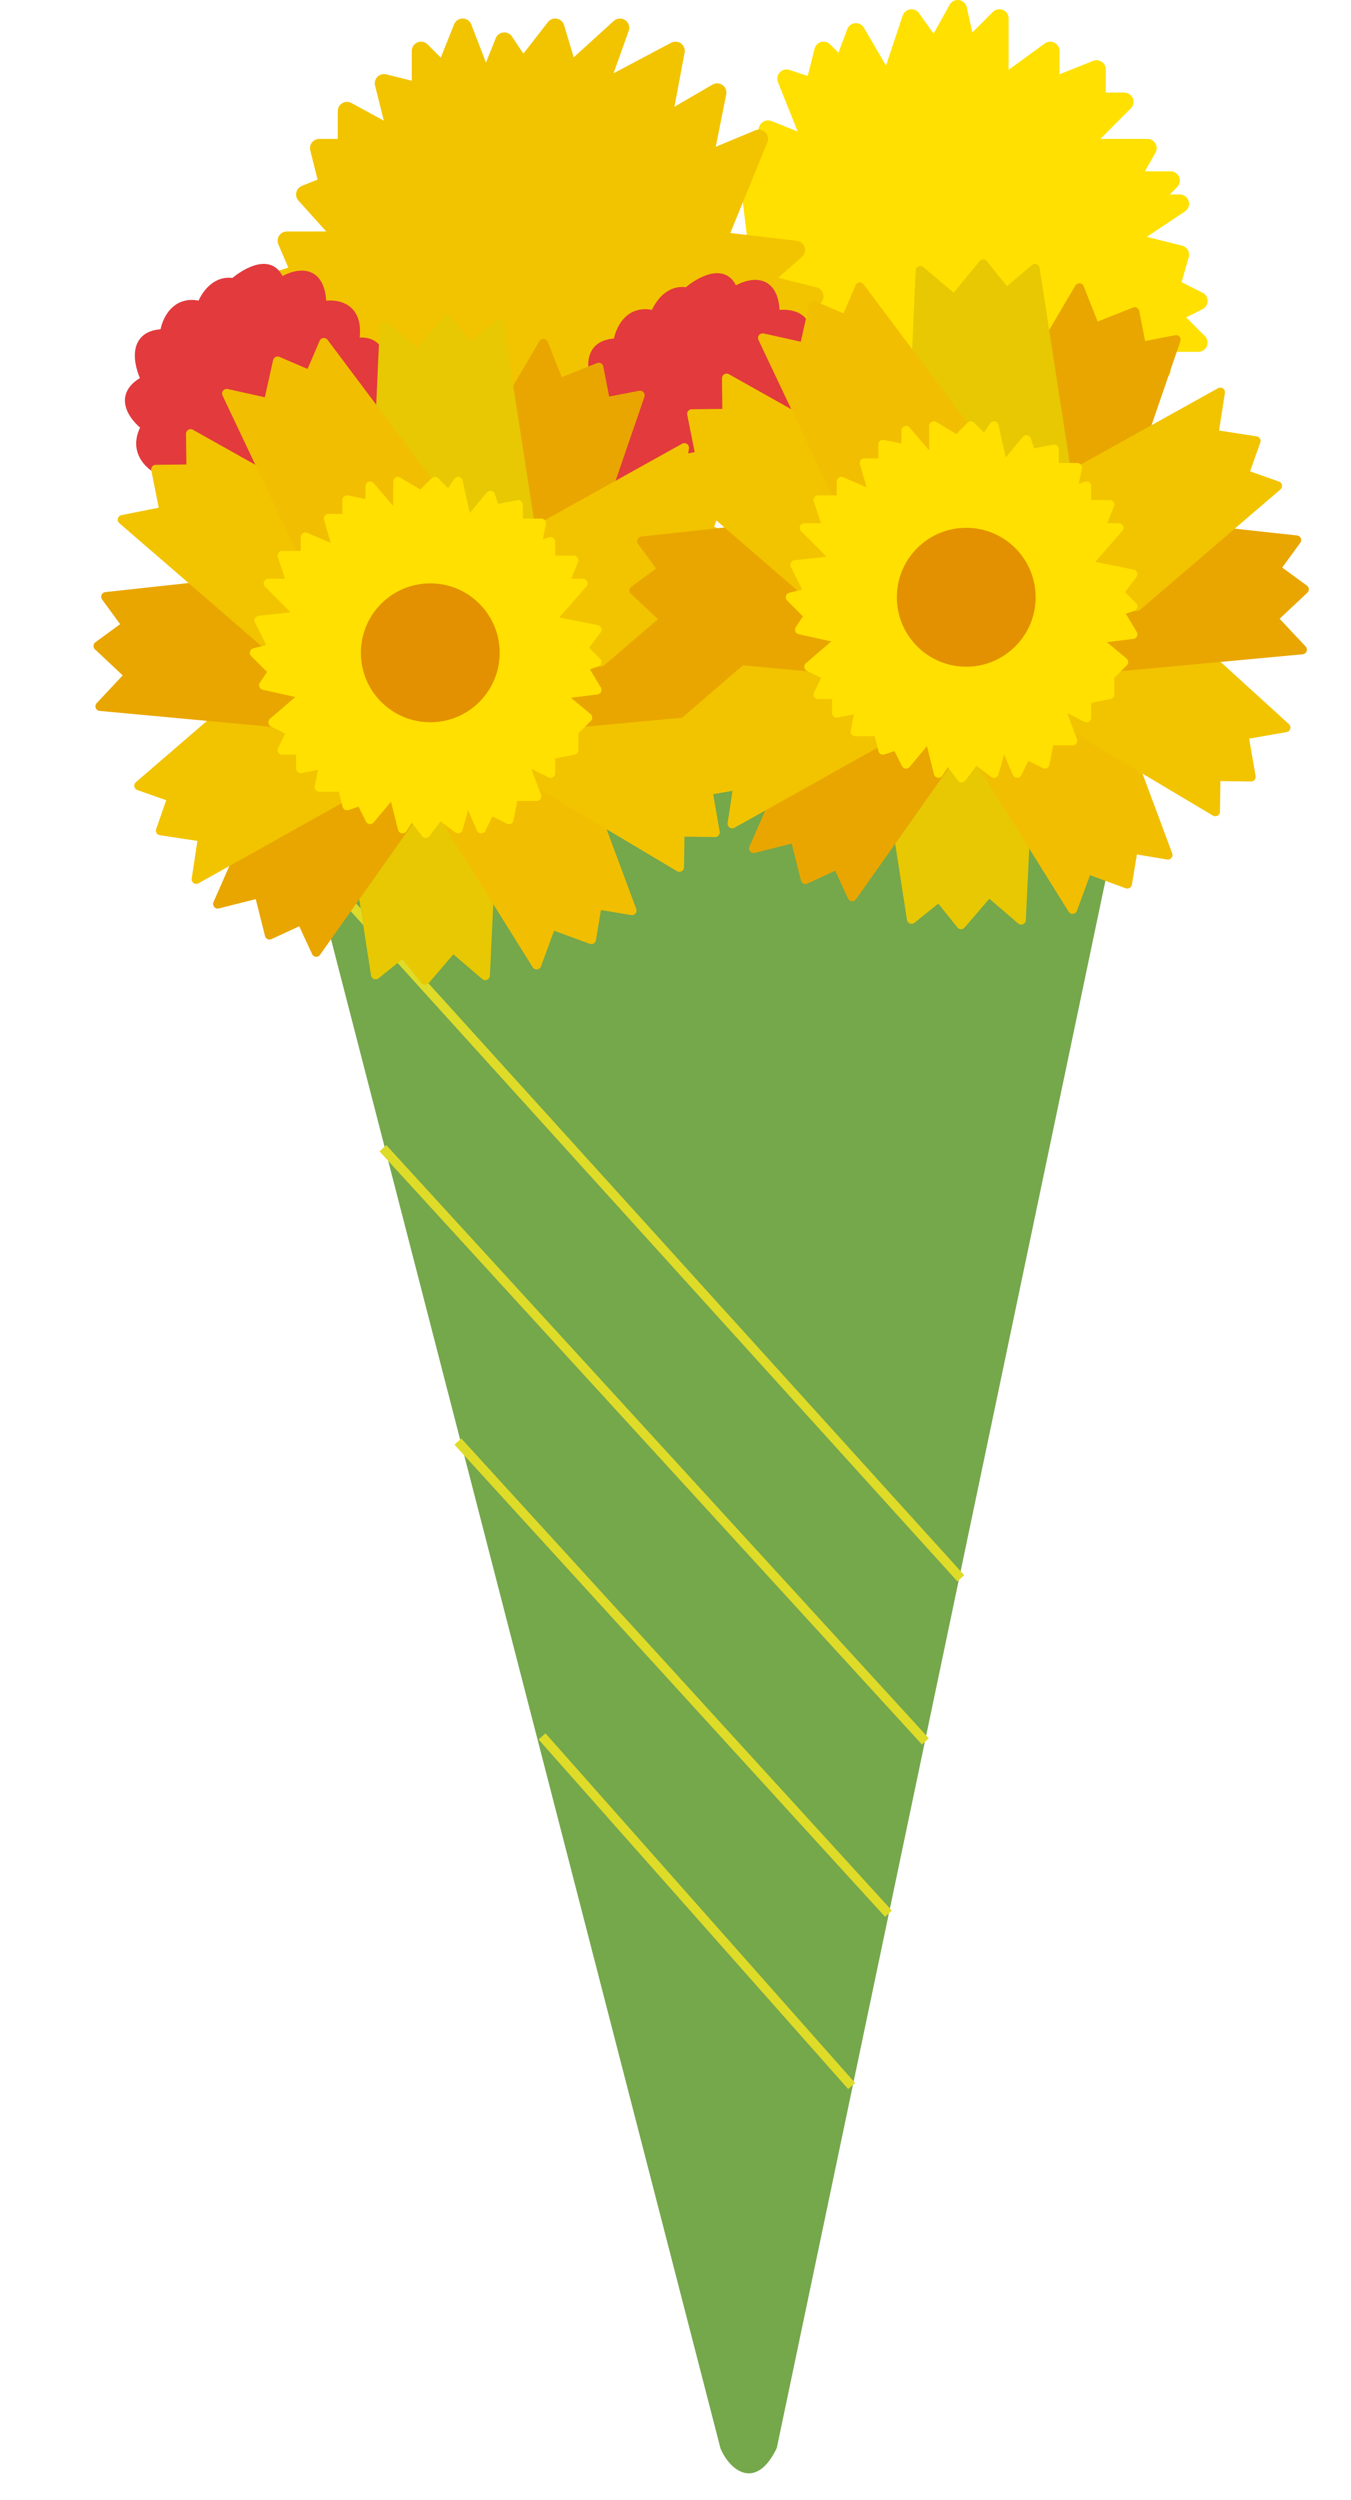 <svg width="146" height="270" viewBox="0 0 146 270" fill="none" xmlns="http://www.w3.org/2000/svg">
<path d="M83 14L81 19.5L83 36L121.5 43.5L125.5 40L123 37H129.5L126.5 34L129.5 32.5L126.5 31L127.5 27.5L121.5 26L127.5 22H124L126.5 19.5H122L124 16H116.5L121.5 11H118.5V7.5L113.5 9.5V5.5L108 9.5V2L104.5 5.5L103.5 1L101 5.5L98.5 2L96 9.5L92.5 3.5L91 7.5L89 5.5L88 9.5L85 8.5L88 16L83 14Z" fill="#FFE000" stroke="#FFE000" stroke-width="2" stroke-linejoin="round"/>
<path d="M32.5 29.5L29.5 30.5L52.5 48L83 36.5L88 32L82 30.5L86 27L77.5 26L82 15L76 17.5L77.5 10L71.5 13.5L73 5.5L64.5 10L67 3L61.5 8L60 3L56.5 7.5L54.5 4.5L52.5 9.5L50 3L48 8L45.5 5.5V10L41.5 9L43 15L37.5 12V16H34.5L35.5 20L33 21L37.5 26H31L32.5 29.5Z" fill="#F2C400" stroke="#F2C400" stroke-width="2" stroke-linejoin="round"/>
<path d="M15.767 46.046C14.167 48.846 16.434 50.546 17.767 51.046L26.767 53.546L40.767 46.046V41.046C41.967 37.046 39.6 36.713 38.267 37.046C39.067 33.046 36.267 32.713 34.767 33.046C34.767 28.646 31.767 29.546 30.267 30.546C29.467 27.746 26.6 29.379 25.267 30.546C23.267 30.146 22.1 32.046 21.767 33.046C18.967 32.246 17.934 34.713 17.767 36.046C14.167 36.046 14.934 39.379 15.767 41.046C12.567 42.646 14.434 45.046 15.767 46.046Z" fill="#E23A3D" stroke="#E23A3D" stroke-linejoin="round"/>
<path d="M64.767 47.046C63.167 49.846 65.434 51.546 66.767 52.046L75.767 54.546L89.767 47.046V42.046C90.967 38.046 88.6 37.713 87.267 38.046C88.067 34.046 85.267 33.713 83.767 34.046C83.767 29.646 80.767 30.546 79.267 31.546C78.467 28.746 75.6 30.379 74.267 31.546C72.267 31.146 71.1 33.046 70.767 34.046C67.967 33.246 66.934 35.713 66.767 37.046C63.167 37.046 63.934 40.379 64.767 42.046C61.567 43.646 63.434 46.046 64.767 47.046Z" fill="#E23A3D" stroke="#E23A3D" stroke-linejoin="round"/>
<path d="M28.76 74.281L77.863 264.415C78.837 266.765 81.675 269.075 83.945 264.375L124.344 71.838L28.76 74.281Z" fill="#75A74B"/>
<line x1="34.11" y1="93.476" x2="103.834" y2="170.447" stroke="#DFDB29"/>
<line x1="41.38" y1="124.004" x2="100.004" y2="188.061" stroke="#DFDB29"/>
<line x1="49.482" y1="155.681" x2="96.017" y2="206.666" stroke="#DFDB29"/>
<line x1="58.576" y1="187.52" x2="92.036" y2="225.275" stroke="#DFDB29"/>
<path d="M52.442 105.352L53.44 84.352L43.057 79.382L37.528 85.5L40.589 105.265L43.559 102.882L45.942 105.853L48.941 102.352L52.442 105.352Z" fill="#E7C803" stroke="#E7C803" stroke-linejoin="round"/>
<path d="M23.529 97.62L31.997 78.376L43.506 78.555L45.728 86.497L34.179 102.825L32.582 99.368L29.125 100.965L28 96.495L23.529 97.62Z" fill="#E9A600" stroke="#E9A600" stroke-linejoin="round"/>
<path d="M57.992 104.197L46.86 86.363L53.49 76.953L61.303 79.59L68.291 98.329L64.535 97.702L63.908 101.458L59.58 99.87L57.992 104.197Z" fill="#F2BE01" stroke="#F2BE01" stroke-linejoin="round"/>
<path d="M21.209 94.954L39.556 84.687L38.278 73.247L30.161 71.794L15.01 84.85L18.604 86.11L17.345 89.703L21.902 90.396L21.209 94.954Z" fill="#F2C400" stroke="#F2C400" stroke-linejoin="round"/>
<path d="M81.037 84.57L65.484 70.425L55.04 75.263L56.235 83.423L73.42 93.652L73.476 89.845L77.283 89.9L76.496 85.358L81.037 84.57Z" fill="#F2C400" stroke="#F2C400" stroke-linejoin="round"/>
<path d="M10.813 76.277L31.747 78.218L37.178 68.07L31.315 62.271L11.433 64.44L13.68 67.514L10.605 69.761L13.967 72.915L10.813 76.277Z" fill="#E9A600" stroke="#E9A600" stroke-linejoin="round"/>
<path d="M82.815 76.161L61.881 78.103L56.45 67.954L62.313 62.156L82.195 64.324L79.948 67.399L83.023 69.645L79.661 72.799L82.815 76.161Z" fill="#E9A600" stroke="#E9A600" stroke-linejoin="round"/>
<path d="M58.725 37.087L48.052 55.2L54.92 64.437L62.664 61.602L69.17 42.69L65.432 43.413L64.708 39.675L60.423 41.373L58.725 37.087Z" fill="#E9A600" stroke="#E9A600" stroke-linejoin="round"/>
<path d="M41.539 35.226L40.534 57.567L51.398 62.572L57.168 55.924L53.931 35.004L50.83 37.614L48.334 34.521L45.204 38.32L41.539 35.226Z" fill="#E7C803" stroke="#E7C803" stroke-linejoin="round"/>
<path d="M13.222 56.122L29.131 69.866L39.449 64.762L38.046 56.636L20.605 46.848L20.647 50.656L16.839 50.698L17.742 55.218L13.222 56.122Z" fill="#F2C400" stroke="#F2C400" stroke-linejoin="round"/>
<path d="M73.96 48.357L55.584 58.571L56.829 70.014L64.942 71.491L80.13 58.478L76.54 57.208L77.809 53.618L73.254 52.912L73.96 48.357Z" fill="#F2C400" stroke="#F2C400" stroke-linejoin="round"/>
<path d="M24.5 42.5L33.5 61.5L45 61L47 53L35 37L33.5 40.5L30 39L29 43.5L24.5 42.5Z" fill="#F2BE01" stroke="#F2BE01" stroke-linejoin="round"/>
<path d="M29 63L32.5 66.5L28 67L29.5 70L27.5 70.5L29.5 72.5L28.5 74L33 75L29.5 78L31.5 79L30.5 81H32.5V83L35 82.5L34.5 85H37L37.5 87L39 86.5L40 88.5L42.5 85.5L43.5 89.5L44.5 88L46 90L47.5 88L49.5 89.5L50.5 86L52 89.5L53 87.5L55 88.5L55.5 86H58L56.5 82L59.5 83.5V81.5L62 81V79L63.5 77.5L60.5 75L64.5 74.5L63 72L64.5 71.5L63 70L64.5 68L59.5 67L63 63H61L62 60.5H59.5V58.5L58 59L58.5 56.5H56V54.5L53.5 55L53 53.5L50.5 56.5L49.5 52L48.5 53.5L47 52L45.5 53.5L43 52V56L40 52.5V54.5L37.5 54V56H35.5L36.5 59.5L33 58V60H30.5L31.5 63H29Z" fill="#FFE000" stroke="#FFE000" stroke-linejoin="round"/>
<circle cx="46.5" cy="70.5" r="7.5" fill="#E39100"/>
<path d="M110.361 99.352L111.359 78.352L100.976 73.382L95.447 79.5L98.508 99.265L101.478 96.882L103.861 99.853L106.86 96.352L110.361 99.352Z" fill="#E7C803" stroke="#E7C803" stroke-linejoin="round"/>
<path d="M81.448 91.62L89.915 72.376L101.425 72.555L103.647 80.497L92.098 96.825L90.501 93.368L87.044 94.965L85.919 90.495L81.448 91.62Z" fill="#E9A600" stroke="#E9A600" stroke-linejoin="round"/>
<path d="M115.911 98.197L104.779 80.363L111.409 70.953L119.222 73.59L126.21 92.329L122.454 91.702L121.827 95.458L117.499 93.87L115.911 98.197Z" fill="#F2BE01" stroke="#F2BE01" stroke-linejoin="round"/>
<path d="M79.128 88.954L97.475 78.687L96.197 67.247L88.08 65.794L72.929 78.85L76.523 80.11L75.264 83.703L79.821 84.396L79.128 88.954Z" fill="#F2C400" stroke="#F2C400" stroke-linejoin="round"/>
<path d="M138.956 78.57L123.403 64.425L112.959 69.263L114.154 77.423L131.339 87.652L131.395 83.845L135.202 83.9L134.414 79.358L138.956 78.57Z" fill="#F2C400" stroke="#F2C400" stroke-linejoin="round"/>
<path d="M68.732 70.277L89.666 72.218L95.097 62.07L89.234 56.271L69.352 58.44L71.599 61.514L68.524 63.761L71.886 66.915L68.732 70.277Z" fill="#E9A600" stroke="#E9A600" stroke-linejoin="round"/>
<path d="M140.734 70.161L119.8 72.103L114.369 61.954L120.232 56.156L140.114 58.324L137.867 61.399L140.942 63.645L137.58 66.799L140.734 70.161Z" fill="#E9A600" stroke="#E9A600" stroke-linejoin="round"/>
<path d="M116.644 31.087L105.971 49.2L112.839 58.437L120.583 55.602L127.089 36.69L123.351 37.413L122.627 33.675L118.342 35.373L116.644 31.087Z" fill="#E9A600" stroke="#E9A600" stroke-linejoin="round"/>
<path d="M99.458 29.226L98.453 51.567L109.317 56.572L115.087 49.924L111.85 29.004L108.749 31.614L106.253 28.521L103.123 32.32L99.458 29.226Z" fill="#E7C803" stroke="#E7C803" stroke-linejoin="round"/>
<path d="M71.141 50.122L87.05 63.866L97.368 58.762L95.965 50.636L78.524 40.848L78.566 44.656L74.758 44.698L75.662 49.218L71.141 50.122Z" fill="#F2C400" stroke="#F2C400" stroke-linejoin="round"/>
<path d="M131.879 42.357L113.503 52.571L114.748 64.014L122.861 65.491L138.049 52.478L134.459 51.208L135.729 47.618L131.173 46.912L131.879 42.357Z" fill="#F2C400" stroke="#F2C400" stroke-linejoin="round"/>
<path d="M82.419 36.5L91.419 55.5L102.919 55L104.919 47L92.919 31L91.419 34.5L87.919 33L86.919 37.5L82.419 36.5Z" fill="#F2BE01" stroke="#F2BE01" stroke-linejoin="round"/>
<path d="M86.919 57L90.419 60.5L85.919 61L87.419 64L85.419 64.5L87.419 66.5L86.419 68L90.919 69L87.419 72L89.419 73L88.419 75H90.419V77L92.919 76.5L92.419 79H94.919L95.419 81L96.919 80.5L97.919 82.5L100.419 79.5L101.419 83.5L102.419 82L103.919 84L105.419 82L107.419 83.5L108.419 80L109.919 83.5L110.919 81.5L112.919 82.5L113.419 80H115.919L114.419 76L117.419 77.5V75.5L119.919 75V73L121.419 71.5L118.419 69L122.419 68.5L120.919 66L122.419 65.5L120.919 64L122.419 62L117.419 61L120.919 57H118.919L119.919 54.5H117.419V52.5L115.919 53L116.419 50.5H113.919V48.5L111.419 49L110.919 47.5L108.419 50.5L107.419 46L106.419 47.5L104.919 46L103.419 47.5L100.919 46V50L97.919 46.5V48.5L95.419 48V50H93.419L94.419 53.5L90.919 52V54H88.419L89.419 57H86.919Z" fill="#FFE000" stroke="#FFE000" stroke-linejoin="round"/>
<circle cx="104.419" cy="64.5" r="7.5" fill="#E39100"/>
</svg>

